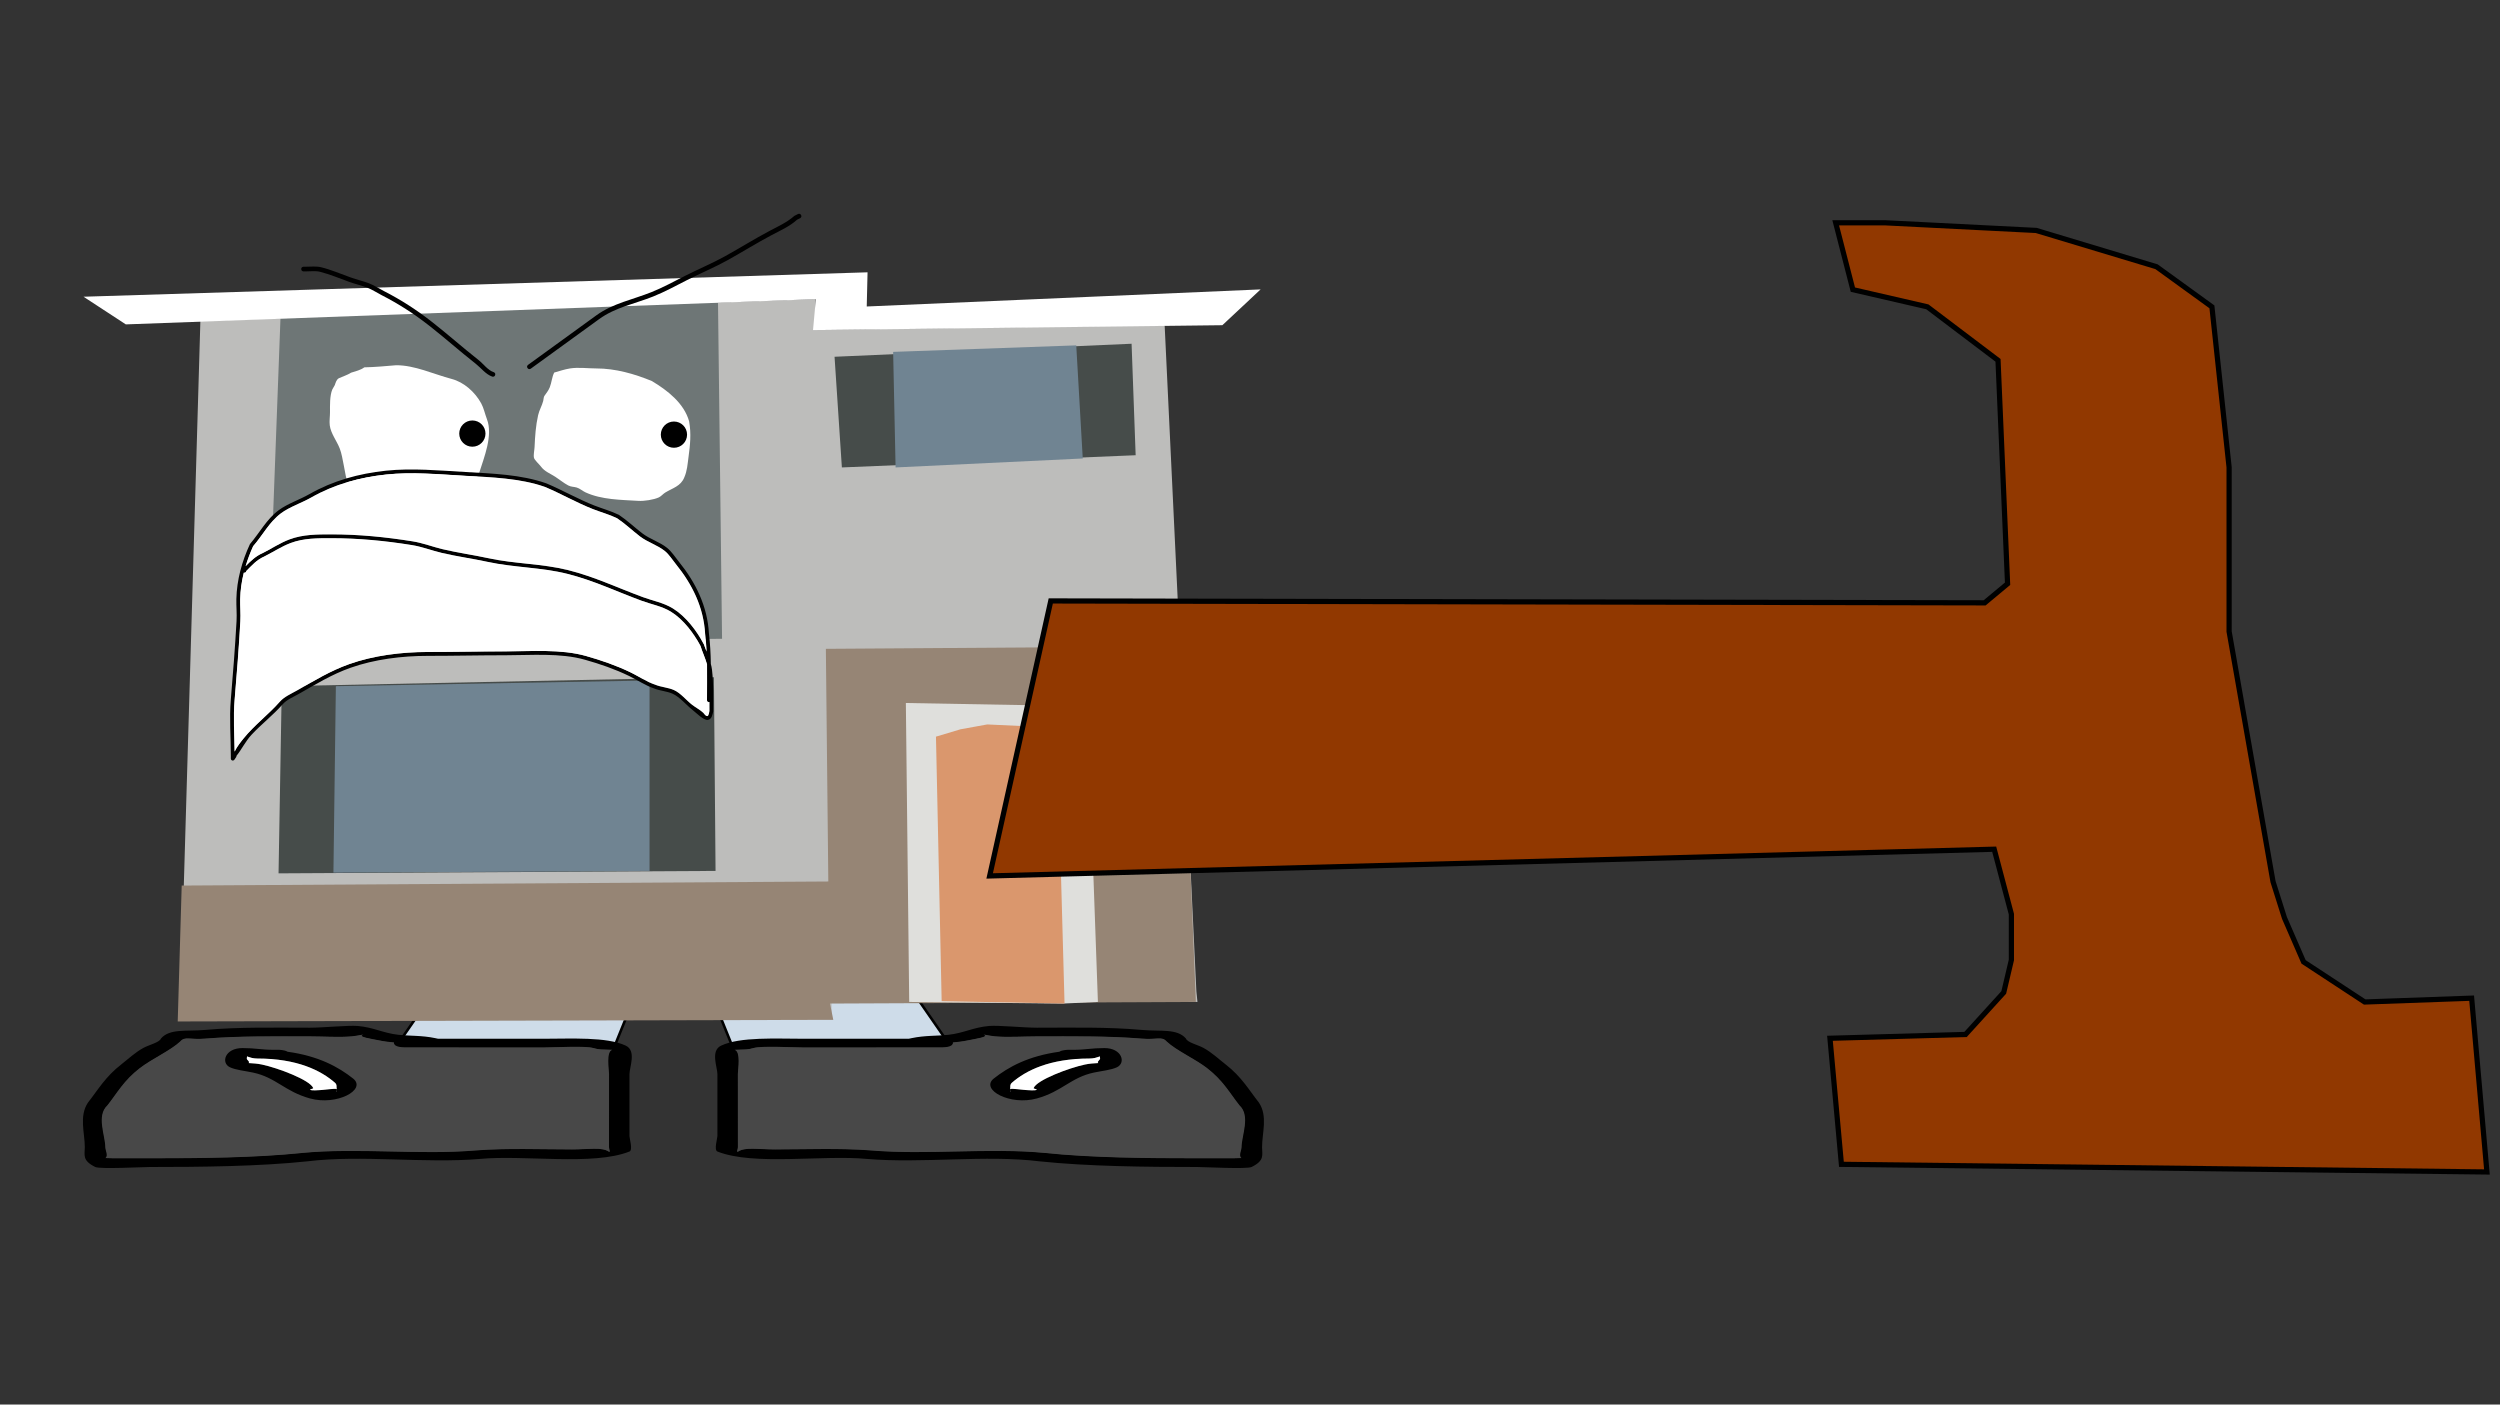 <svg version="1.1" xmlns="http://www.w3.org/2000/svg" xmlns:xlink="http://www.w3.org/1999/xlink" width="959.459" height="539.039" viewBox="0,0,959.459,539.039"><rect x="0" y="0" width="959.459" height="539.039" fill="#333333" stroke="none"/><g transform="translate(159.73,89.52)"><g data-paper-data="{&quot;isPaintingLayer&quot;:true}" fill-rule="nonzero" stroke-linejoin="miter" stroke-miterlimit="10" stroke-dasharray="" stroke-dashoffset="0" style="mix-blend-mode: normal"><path d="M-159.73,449.52v-539.039h959.459v539.039z" fill="none" stroke="#f00000" stroke-width="0" stroke-linecap="butt"/><path d="M121.216,311.783l-15.359,-38.024l72.953,0.336l26.11,37.688z" fill="#cedce9" stroke="#000000" stroke-width="1" stroke-linecap="round"/><path d="M211.86,309.807c-1.974,0.417 -3.916,0.655 -5.837,0.827c0.013,0.064 0.02,0.131 0.02,0.2c0,1.697 -4.02,1.697 -4.02,1.697c-17.754,0 -35.508,0 -53.262,0c-4.569,0 -15.937,-0.77 -19.306,0.245c-1.941,0.585 -3.33,0.527 -5.817,0.603c-0.281,0.009 -0.791,0.027 -1.242,0.039c2.405,0.725 1.242,7.423 1.242,9.296c0,7.92 0,15.84 0,23.76c0,1.414 0,2.829 0,4.243c0,0.566 -0.707,2.178 0,1.697c2.69,-1.828 7.939,-0.845 14.069,-0.849c12.084,-0.006 25.02,-0.552 36.888,0.366c21.672,1.83 44.972,-1.094 66.471,0.945c18.107,1.911 39.782,2.083 58.437,2.083c4.69,0 9.38,0 14.069,0c0.706,0 1.814,-0.04 2.961,-0.084c-1.154,-0.871 0.054,-2.976 0.054,-4.159c0,-4.418 3.508,-12.04 -0.799,-16.01c-3.806,-4.82 -6.213,-9.462 -12.422,-14.269c-4.581,-3.547 -11.711,-6.691 -15.501,-10.215c-1.837,-2.1 -3.482,-0.599 -9.466,-1.085c-13.24,-1.075 -26.52,-0.849 -40.198,-0.849c-4.986,0 -11.247,0.427 -16.079,0c-1.02,-0.09 -2.937,-0.426 -4.373,-0.7c2.628,0.857 -3.369,1.686 -5.888,2.218zM148.761,309.138c13.418,0 26.836,0 40.254,0c0.387,-0.082 0.774,-0.163 1.161,-0.245c5.098,-1.076 9.701,-0.791 14.069,-1.273c5.953,-0.657 9.513,-2.868 15.655,-3.394c3.528,-0.302 13.3,0.669 18.301,0.669c13.561,0 27.107,-0.327 40.198,0.849c7.354,0.661 13.568,-0.627 17.007,3.303c0.507,1.493 4.565,2.426 6.687,3.575c3.243,1.755 5.954,4.355 8.464,6.298c6.222,4.818 8.957,9.773 12.858,14.714c3.486,5.208 1.211,11.666 1.211,17.083c0,2.995 1.118,5.106 -4.02,7.637c-1.792,0.882 -18.344,0 -21.104,0c-19.242,0 -41.725,-0.215 -60.387,-2.185c-20.502,-2.53 -44.906,0.88 -66.098,-0.91c-17.077,-1.624 -43.436,2.702 -57.42,-2.846c-1.385,-0.549 0,-5.035 0,-5.94c0,-7.92 0,-15.84 0,-23.76c0,-2.648 -2.765,-8.97 1.429,-10.942c7.319,-3.441 21.016,-2.635 31.734,-2.635z" data-paper-data="{&quot;index&quot;:null}" fill="#000000" stroke="none" stroke-width="1" stroke-linecap="butt"/><path d="M205.967,310.553c1.922,-0.172 3.886,-0.413 5.861,-0.829c2.52,-0.532 8.54,-1.362 5.912,-2.219c1.437,0.275 3.369,0.61 4.389,0.7c4.832,0.427 11.149,0.004 16.135,0.004c13.678,0 27.044,-0.203 40.284,0.872c5.984,0.486 7.641,-1.008 9.478,1.092c3.79,3.523 10.951,6.693 15.532,10.24c6.208,4.807 8.624,9.481 12.43,14.301c4.307,3.97 0.78,11.621 0.78,16.04c0,1.183 -1.216,3.294 -0.062,4.165c-1.147,0.044 -2.256,0.085 -2.962,0.085c-4.69,0 -9.388,0.005 -14.077,0.005c-18.655,0 -40.418,-0.143 -58.525,-2.054c-21.499,-2.039 -45.012,0.868 -66.684,-0.962c-11.868,-0.918 -24.841,-0.392 -36.925,-0.385c-6.13,0.003 -11.384,-0.983 -14.074,0.845c-0.707,0.481 -0.003,-1.134 -0.003,-1.7c0,-1.414 -0.007,-2.835 -0.007,-4.25c0,-7.92 -0.008,-15.887 -0.008,-23.807c0,-1.872 1.175,-8.587 -1.23,-9.312c0.451,-0.011 0.962,-0.03 1.243,-0.039c2.487,-0.077 3.88,-0.022 5.821,-0.606c3.37,-1.015 14.748,-0.253 19.316,-0.253c17.754,0 35.603,-0.034 53.357,-0.034c0,0 4.04,-0.003 4.04,-1.7c0,-0.07 -0.006,-0.136 -0.019,-0.201z" data-paper-data="{&quot;noHover&quot;:false,&quot;origItem&quot;:[&quot;Path&quot;,{&quot;applyMatrix&quot;:true,&quot;segments&quot;:[[[579.60736,595.76373],[0.95609,-0.20262],[0.00646,0.07548]],[[579.61718,596],[0,-0.08208],[0,2]],[[577.61718,598],[0,0],[-8.83333,0]],[[551.11718,598],[8.83333,0],[-2.27308,0]],[[541.51161,598.28885],[1.67648,-1.19621],[-0.96568,0.68904]],[[538.61718,599],[1.23739,-0.09027],[-0.13966,0.01019]],[[537.99901,599.04541],[0.22447,-0.0134],[1.19653,0.85421]],[[538.61718,610],[0,-2.20646],[0,9.33333]],[[538.61718,638],[0,-9.33333],[0,1.66667]],[[538.61718,643],[0,-1.66667],[0,0.66667]],[[538.61718,645],[-0.35177,0.56631],[1.33831,-2.15456]],[[545.61718,644],[-3.04994,0.00386],[6.01206,-0.00761]],[[563.97058,644.43107],[-5.90478,-1.08158],[10.78253,2.15651]],[[597.04254,645.54479],[-10.6965,-2.40266],[9.00888,2.25222]],[[626.11718,648],[-9.28168,0],[2.33333,0]],[[633.11718,648],[-2.33333,0],[0.35109,0]],[[634.59021,647.90091],[-0.5707,0.05184],[-0.57412,-1.02596]],[[634.61718,643],[0,1.39387],[0,-5.20707]],[[634.21982,624.13246],[2.14282,4.67827],[-1.8936,-5.6808]],[[628.03948,607.31672],[3.08887,5.66543],[-2.2791,-4.1802]],[[620.32688,595.27881],[1.8857,4.15235],[-0.91417,-2.47477]],[[615.61718,594],[2.9771,0.57275],[-6.58756,-1.26734]],[[595.61718,593],[6.8054,0],[-2.48058,0]],[[587.61718,593],[2.40395,0.50364],[-0.50743,-0.10631]],[[585.44122,592.1748],[0.71481,0.32365],[1.30749,1.01011]],[[582.51161,594.78885],[1.25365,-0.62682],[-0.98239,0.4912]]],&quot;closed&quot;:true}],&quot;index&quot;:null}" fill="#484848" stroke="none" stroke-width="1" stroke-linecap="butt"/><path d="M262.319,316.775c0,-0.197 -0.056,-0.526 -0.109,-0.85c-0.207,0.131 -0.516,0.243 -0.913,0.339c-1.191,0.511 -2.998,0.511 -2.998,0.511c-15.311,0 -24.155,4.505 -29.568,9.245c-0.637,0.538 -0.581,1.186 -0.581,1.787c0,0.171 -0.039,0.443 -0.081,0.724c0.04,-0.09 0.142,-0.165 0.347,-0.213c0.909,-0.211 8.813,1.08 9.783,0.337c0.291,-0.223 -1.43,-0.265 -1.335,-0.517c1.167,-3.095 13.549,-7.777 19.636,-9.062c1.579,-0.333 3.356,-0.501 5.122,-0.578c-0.691,-0.454 0.695,-1.149 0.695,-1.723zM228.049,328.67c-0.091,0.603 -0.172,1.18 0.102,0.833c0.188,-0.237 -0.083,-0.571 -0.102,-0.833zM221.541,324.501c5.745,-4.573 13.386,-8.742 25.293,-10.383c1.119,-0.738 3.426,-0.738 3.426,-0.738h2.01c4.551,0 6.959,-0.669 11.847,-0.669c6.789,0 8.362,5.699 4.812,7.368c-2.24,1.053 -5.833,1.399 -8.832,2.032c-8.877,1.874 -12.17,7.258 -21.897,9.938c-10.309,2.84 -21.658,-3.327 -16.66,-7.547z" data-paper-data="{&quot;index&quot;:null}" fill="#000000" stroke="none" stroke-width="1" stroke-linecap="butt"/><path d="M262.36,315.868c0.053,0.324 0.118,0.658 0.118,0.855c0,0.574 -1.369,1.279 -0.679,1.733c-1.767,0.077 -3.554,0.238 -5.133,0.571c-6.087,1.285 -18.528,5.943 -19.696,9.038c-0.095,0.252 1.435,0.443 1.144,0.666c-0.97,0.743 -8.942,-0.571 -9.852,-0.36c-0.206,0.048 -0.306,0.123 -0.346,0.213c0.042,-0.281 0.074,-0.557 0.074,-0.728c0,-0.601 -0.074,-1.261 0.563,-1.798c5.413,-4.739 14.576,-9.344 29.887,-9.344c0,0 1.815,0.004 3.006,-0.508c0.397,-0.095 0.706,-0.207 0.913,-0.339z" data-paper-data="{&quot;noHover&quot;:false,&quot;origItem&quot;:[&quot;Path&quot;,{&quot;applyMatrix&quot;:true,&quot;segments&quot;:[[[607.563,601.99816],[0.02649,0.38155],[-0.10299,0.15484]],[[607.10872,602.39727],[0.1976,-0.11227],[-0.59254,0.60273]],[[605.61718,603],[0,0],[-7.618,0]],[[590.90604,613.89443],[2.69308,-5.58508],[-0.31682,0.63364]],[[590.61718,616],[0,-0.70843],[0,0.20156]],[[590.57685,616.85325],[0.02106,-0.33136],[0.02013,-0.10671]],[[590.74964,616.60263],[-0.10238,0.05628],[0.45234,-0.24865]],[[595.61718,617],[-0.48256,0.87548],[0.14503,-0.26312]],[[594.95308,616.3906],[-0.04725,0.29671],[0.58086,-3.64773]],[[604.72276,605.71115],[-3.02833,1.51416],[0.78545,-0.39273]],[[607.27135,605.03032],[-0.87898,0.0905],[-0.34365,-0.53523]],[[607.61718,603],[0,0.6759],[0,-0.23192]]],&quot;closed&quot;:true}],&quot;index&quot;:null}" fill="#ffffff" stroke="none" stroke-width="1" stroke-linecap="butt"/><path d="M-7.475,311.783l26.11,-37.688l72.953,-0.336l-15.359,38.024z" data-paper-data="{&quot;index&quot;:null}" fill="#cedce9" stroke="#000000" stroke-width="1" stroke-linecap="round"/><path d="M-14.414,309.807c-2.52,-0.532 -8.516,-1.361 -5.888,-2.218c-1.437,0.275 -3.354,0.61 -4.373,0.7c-4.832,0.427 -11.093,0 -16.079,0c-13.678,0 -26.957,-0.227 -40.198,0.849c-5.984,0.486 -7.629,-1.015 -9.466,1.085c-3.79,3.523 -10.921,6.668 -15.501,10.215c-6.208,4.807 -8.616,9.449 -12.422,14.269c-4.307,3.97 -0.799,11.592 -0.799,16.01c0,1.183 1.208,3.288 0.054,4.159c1.147,0.044 2.255,0.084 2.961,0.084c4.69,0 9.379,0 14.069,0c18.655,0 40.33,-0.172 58.437,-2.083c21.499,-2.039 44.799,0.885 66.471,-0.945c11.868,-0.918 24.805,-0.372 36.888,-0.366c6.13,0.003 11.379,-0.98 14.069,0.849c0.707,0.481 0,-1.131 0,-1.697c0,-1.414 0,-2.829 0,-4.243c0,-7.92 0,-15.84 0,-23.76c0,-1.872 -1.162,-8.571 1.242,-9.296c-0.451,-0.011 -0.962,-0.03 -1.242,-0.039c-2.487,-0.077 -3.877,-0.019 -5.817,-0.603c-3.37,-1.015 -14.738,-0.245 -19.306,-0.245c-17.754,0 -35.508,0 -53.262,0c0,0 -4.02,0 -4.02,-1.697c0,-0.07 0.007,-0.136 0.02,-0.2c-1.922,-0.172 -3.863,-0.41 -5.837,-0.827zM48.685,309.138c10.717,0 24.415,-0.806 31.734,2.635c4.194,1.972 1.429,8.294 1.429,10.942c0,7.92 0,15.84 0,23.76c0,0.904 1.385,5.391 0,5.94c-13.985,5.548 -40.343,1.222 -57.42,2.846c-21.191,1.789 -45.596,-1.62 -66.098,0.91c-18.662,1.97 -41.145,2.185 -60.387,2.185c-2.76,0 -19.312,0.882 -21.104,0c-5.138,-2.531 -4.02,-4.642 -4.02,-7.637c0,-5.418 -2.275,-11.876 1.211,-17.083c3.901,-4.941 6.636,-9.896 12.858,-14.714c2.51,-1.943 5.221,-4.543 8.464,-6.298c2.122,-1.149 6.18,-2.082 6.687,-3.575c3.439,-3.93 9.654,-2.643 17.007,-3.303c13.091,-1.176 26.637,-0.849 40.198,-0.849c5.001,0 14.773,-0.972 18.301,-0.669c6.142,0.526 9.702,2.738 15.655,3.394c4.368,0.482 8.971,0.197 14.069,1.273c0.387,0.082 0.774,0.163 1.161,0.245c13.418,0 26.836,0 40.254,0z" data-paper-data="{&quot;index&quot;:null}" fill="#000000" stroke="none" stroke-width="1" stroke-linecap="butt"/><path d="M-8.521,310.553c-0.013,0.064 -0.019,0.131 -0.019,0.201c0,1.697 4.04,1.7 4.04,1.7c17.754,0 35.603,0.034 53.357,0.034c4.569,0 15.947,-0.762 19.316,0.253c1.941,0.585 3.334,0.53 5.821,0.606c0.281,0.009 0.792,0.028 1.243,0.039c-2.405,0.725 -1.23,7.44 -1.23,9.312c0,7.92 -0.008,15.887 -0.008,23.807c0,1.414 -0.007,2.835 -0.007,4.25c0,0.566 0.704,2.18 -0.003,1.7c-2.69,-1.828 -7.944,-0.842 -14.074,-0.845c-12.084,-0.006 -25.057,-0.533 -36.925,0.385c-21.672,1.83 -45.185,-1.077 -66.684,0.962c-18.107,1.911 -39.87,2.054 -58.525,2.054c-4.69,0 -9.388,-0.005 -14.077,-0.005c-0.706,0 -1.815,-0.041 -2.962,-0.085c1.154,-0.871 -0.062,-2.982 -0.062,-4.165c0,-4.419 -3.527,-12.07 0.78,-16.04c3.806,-4.82 6.222,-9.494 12.43,-14.301c4.581,-3.547 11.742,-6.717 15.532,-10.24c1.837,-2.1 3.495,-0.606 9.478,-1.092c13.24,-1.075 26.606,-0.872 40.284,-0.872c4.986,0 11.303,0.423 16.135,-0.004c1.02,-0.09 2.953,-0.426 4.389,-0.7c-2.628,0.857 3.392,1.687 5.912,2.219c1.975,0.417 3.939,0.658 5.861,0.829z" data-paper-data="{&quot;noHover&quot;:false,&quot;origItem&quot;:[&quot;Path&quot;,{&quot;applyMatrix&quot;:true,&quot;segments&quot;:[[[579.60736,595.76373],[0.95609,-0.20262],[0.00646,0.07548]],[[579.61718,596],[0,-0.08208],[0,2]],[[577.61718,598],[0,0],[-8.83333,0]],[[551.11718,598],[8.83333,0],[-2.27308,0]],[[541.51161,598.28885],[1.67648,-1.19621],[-0.96568,0.68904]],[[538.61718,599],[1.23739,-0.09027],[-0.13966,0.01019]],[[537.99901,599.04541],[0.22447,-0.0134],[1.19653,0.85421]],[[538.61718,610],[0,-2.20646],[0,9.33333]],[[538.61718,638],[0,-9.33333],[0,1.66667]],[[538.61718,643],[0,-1.66667],[0,0.66667]],[[538.61718,645],[-0.35177,0.56631],[1.33831,-2.15456]],[[545.61718,644],[-3.04994,0.00386],[6.01206,-0.00761]],[[563.97058,644.43107],[-5.90478,-1.08158],[10.78253,2.15651]],[[597.04254,645.54479],[-10.6965,-2.40266],[9.00888,2.25222]],[[626.11718,648],[-9.28168,0],[2.33333,0]],[[633.11718,648],[-2.33333,0],[0.35109,0]],[[634.59021,647.90091],[-0.5707,0.05184],[-0.57412,-1.02596]],[[634.61718,643],[0,1.39387],[0,-5.20707]],[[634.21982,624.13246],[2.14282,4.67827],[-1.8936,-5.6808]],[[628.03948,607.31672],[3.08887,5.66543],[-2.2791,-4.1802]],[[620.32688,595.27881],[1.8857,4.15235],[-0.91417,-2.47477]],[[615.61718,594],[2.9771,0.57275],[-6.58756,-1.26734]],[[595.61718,593],[6.8054,0],[-2.48058,0]],[[587.61718,593],[2.40395,0.50364],[-0.50743,-0.10631]],[[585.44122,592.1748],[0.71481,0.32365],[1.30749,1.01011]],[[582.51161,594.78885],[1.25365,-0.62682],[-0.98239,0.4912]]],&quot;closed&quot;:true}],&quot;index&quot;:null}" fill="#484848" stroke="none" stroke-width="1" stroke-linecap="butt"/><path d="M-64.873,316.775c0,0.574 1.386,1.269 0.695,1.723c1.767,0.077 3.544,0.244 5.122,0.578c6.087,1.285 18.468,5.967 19.636,9.062c0.095,0.252 -1.626,0.294 -1.335,0.517c0.97,0.743 8.874,-0.548 9.783,-0.337c0.206,0.048 0.307,0.122 0.347,0.213c-0.042,-0.281 -0.081,-0.553 -0.081,-0.724c0,-0.601 0.056,-1.249 -0.581,-1.787c-5.413,-4.739 -14.256,-9.245 -29.568,-9.245c0,0 -1.807,-0 -2.998,-0.511c-0.397,-0.095 -0.706,-0.207 -0.913,-0.339c-0.053,0.324 -0.109,0.653 -0.109,0.85zM-30.705,329.503c0.274,0.347 0.193,-0.229 0.102,-0.833c-0.019,0.262 -0.29,0.595 -0.102,0.833zM-24.095,324.501c4.998,4.221 -6.351,10.387 -16.66,7.547c-9.726,-2.679 -13.02,-8.064 -21.897,-9.938c-2.999,-0.633 -6.592,-0.979 -8.832,-2.032c-3.55,-1.669 -1.976,-7.368 4.812,-7.368c4.888,0 7.296,0.669 11.847,0.669h2.01c0,0 2.307,0 3.426,0.738c11.907,1.641 19.548,5.81 25.293,10.383z" data-paper-data="{&quot;index&quot;:null}" fill="#000000" stroke="none" stroke-width="1" stroke-linecap="butt"/><path d="M-64.914,315.868c0.207,0.131 0.516,0.243 0.913,0.339c1.191,0.511 3.006,0.508 3.006,0.508c15.311,0 24.474,4.605 29.887,9.344c0.637,0.538 0.563,1.197 0.563,1.798c0,0.171 0.031,0.447 0.074,0.728c-0.04,-0.091 -0.141,-0.165 -0.346,-0.213c-0.909,-0.211 -8.882,1.102 -9.852,0.36c-0.292,-0.223 1.239,-0.414 1.144,-0.666c-1.167,-3.095 -13.609,-7.753 -19.696,-9.038c-1.579,-0.333 -3.366,-0.494 -5.133,-0.571c0.691,-0.454 -0.679,-1.16 -0.679,-1.733c0,-0.197 0.065,-0.531 0.118,-0.855z" data-paper-data="{&quot;noHover&quot;:false,&quot;origItem&quot;:[&quot;Path&quot;,{&quot;applyMatrix&quot;:true,&quot;segments&quot;:[[[607.563,601.99816],[0.02649,0.38155],[-0.10299,0.15484]],[[607.10872,602.39727],[0.1976,-0.11227],[-0.59254,0.60273]],[[605.61718,603],[0,0],[-7.618,0]],[[590.90604,613.89443],[2.69308,-5.58508],[-0.31682,0.63364]],[[590.61718,616],[0,-0.70843],[0,0.20156]],[[590.57685,616.85325],[0.02106,-0.33136],[0.02013,-0.10671]],[[590.74964,616.60263],[-0.10238,0.05628],[0.45234,-0.24865]],[[595.61718,617],[-0.48256,0.87548],[0.14503,-0.26312]],[[594.95308,616.3906],[-0.04725,0.29671],[0.58086,-3.64773]],[[604.72276,605.71115],[-3.02833,1.51416],[0.78545,-0.39273]],[[607.27135,605.03032],[-0.87898,0.0905],[-0.34365,-0.53523]],[[607.61718,603],[0,0.6759],[0,-0.23192]]],&quot;closed&quot;:true}],&quot;index&quot;:null}" fill="#ffffff" stroke="none" stroke-width="1" stroke-linecap="butt"/><path d="M299.837,295.007h-141.065l0.659,-3.436v9.37l-250.135,0.909l7.877,-268.18l236.08,-8.433v11.868l133.986,-1.874l12.181,255.687z" fill="#bdbdbb" stroke="#000000" stroke-width="0" stroke-linecap="round"/><path d="M-89.996,250.345l248.157,-1.562l-0.937,-89.289l136.38,-0.937l5.622,136.45l-140.406,0.625l1.249,6.246l-251.592,0.625z" fill="#968575" stroke="#000000" stroke-width="0" stroke-linecap="round"/><path d="M189.206,295.007l-1.284,-114.726l69.648,1.249l4.06,113.477l-13.43,0.625z" fill="#dfdfdc" stroke="#000000" stroke-width="0" stroke-linecap="round"/><path d="M201.664,294.695l-2.186,-101.504l9.37,-2.811l10.307,-1.874l13.43,0.625l13.43,4.685l2.811,101.817z" fill="#da976d" stroke="#000000" stroke-width="0" stroke-linecap="round"/><path d="M-52.83,245.66l1.249,-71.834l165.843,-3.436l0.625,74.332z" fill="#464c4a" stroke="#000000" stroke-width="0" stroke-linecap="round"/><path d="M-31.765,245.376l0.937,-71.55l120.382,-2.186v73.083z" fill="#708492" stroke="#000000" stroke-width="0" stroke-linecap="round"/><path d="M115.824,26.231l1.562,129.405l-174.136,1.249l4.685,-124.894z" fill="#6e7676" stroke="#000000" stroke-width="0" stroke-linecap="round"/><path d="M276.114,85.19l-112.748,4.685l-2.811,-42.476l113.997,-4.997z" fill="#464c4a" stroke="#000000" stroke-width="0" stroke-linecap="round"/><path d="M253.315,43.027l2.499,43.413l-71.834,3.436l-0.937,-44.35z" fill="#708492" stroke="#000000" stroke-width="0" stroke-linecap="round"/><path d="M153.372,25.294l-264.814,9.682l-16.241,-10.619l300.904,-9.37l-0.312,13.117l151.163,-6.559l-14.679,13.742l-157.098,1.874z" fill="#ffffff" stroke="#000000" stroke-width="0" stroke-linecap="round"/><path d="M-7.756,50.655c7.124,-0.067 14.498,3.45 21.374,5.259c4.724,1.243 8.949,5.02 11.333,9.375c0.979,1.789 1.452,4.11 2.183,6.024c2.427,6.243 -1.098,14.713 -2.973,20.705c-0.896,1.671 -1.728,4.135 -3.022,5.517c-3.31,3.533 -9.785,4.377 -14.177,5.655c-1.562,0.461 -3.187,0.263 -4.793,0.455c-5.783,0.69 -11.242,0.44 -16.908,-0.961c-2.557,-0.84 -5.224,-1.54 -7.739,-2.493c-0.626,-0.237 -2.303,-0.715 -2.755,-1.193c-0.447,-0.473 -0.427,-1.232 -0.66,-1.839c-1.002,-2.615 -1.396,-5.57 -1.946,-8.315c-0.41,-2.043 -0.758,-4.288 -1.508,-6.239c-1.106,-2.873 -3.435,-5.774 -3.826,-8.883c-0.199,-1.586 0.092,-3.431 0.092,-5.038c-0.002,-2.569 -0.124,-6.331 0.886,-8.73c0.047,-0.112 0.923,-1.568 0.972,-1.715c0.277,-0.821 0.625,-2.161 1.585,-2.616c1.389,-0.659 3.276,-1.213 4.641,-2.111c1.917,-0.623 3.581,-0.952 5.095,-2.057c4.066,-0.077 8.082,-0.459 12.147,-0.799z" data-paper-data="{&quot;noHover&quot;:false,&quot;origItem&quot;:[&quot;Path&quot;,{&quot;applyMatrix&quot;:true,&quot;segments&quot;:[[[307.54784,25.28188],[11.30581,-0.21327],[-4.20998,3.07332]],[[293.394,30.99085],[5.33166,-1.73185],[-3.79593,2.49829]],[[280.49968,36.85161],[3.86306,-1.83257],[-2.66908,1.26617]],[[276.09884,44.11958],[0.76945,-2.28348],[-0.13775,0.4088]],[[273.39889,48.88326],[0.13137,-0.31186],[-2.80954,6.66965]],[[270.9453,73.13392],[-0.00666,-7.14236],[0,4.46761]],[[270.6918,87.12587],[-0.55419,-4.40959],[1.08642,8.64443]],[[281.32945,111.79314],[-3.07408,-7.98896],[2.08745,5.42489]],[[285.51637,129.1201],[-1.13878,-5.68148],[1.52939,7.63027]],[[290.91148,152.2159],[-2.7863,-7.27159],[0.64741,1.68959]],[[292.74343,157.32558],[-1.24285,-1.31499],[1.25555,1.32843]],[[300.39674,160.63631],[-1.73931,-0.65914],[6.99324,2.65022]],[[321.89334,167.55468],[-7.11033,-2.3356],[15.75551,3.89518]],[[368.84565,170.21921],[-16.08064,1.91888],[4.46474,-0.53277]],[[382.156,168.95909],[-4.34187,1.28296],[12.21197,-3.55421]],[[421.53332,153.26362],[-9.20495,9.82313],[3.60039,-3.84218]],[[429.92567,137.94131],[-2.49109,4.64595],[5.21379,-16.65976]],[[438.18292,80.43864],[6.7481,17.35972],[-2.03304,-5.3241]],[[432.1198,63.70771],[2.72333,4.9755],[-6.62814,-12.10956]],[[400.64019,37.67989],[13.1359,3.45682],[-19.1199,-5.03244]],[[341.28756,23.07434],[19.80766,-0.18714],[-11.30301,0.94582]]],&quot;closed&quot;:true}]}" fill="#ffffff" stroke="none" stroke-width="0.5" stroke-linecap="butt"/><path d="M59.033,51.88c3.18,-0.505 6.882,0.002 10.104,0.002c7.298,0 14.542,2.056 21.258,4.814c6.04,3.59 12.414,8.536 14.358,15.525c0.833,4.736 0.386,9.01 -0.252,13.744c-0.361,2.677 -0.51,5.257 -1.608,7.729c-1.35,3.41 -4.47,4.075 -7.324,5.827c-0.832,0.511 -1.58,1.46 -2.467,1.861c-2,0.903 -5.652,1.462 -7.786,1.322c-6.701,-0.409 -14.15,-0.408 -20.35,-3.27c-1.099,-0.506 -2.191,-1.506 -3.337,-1.843c-1.169,-0.343 -2.168,-0.221 -3.286,-0.813c-1.751,-0.927 -3.319,-2.253 -4.971,-3.322c-1.975,-1.278 -4.111,-2.012 -5.539,-3.978c-0.559,-0.761 -2.457,-2.465 -2.636,-3.316c-0.242,-1.151 0.177,-2.904 0.231,-4.096c0.19,-4.175 0.444,-8.186 1.37,-12.267c0.445,-1.962 1.46,-3.548 1.949,-5.458c0.12,-0.469 0.178,-1.503 0.415,-1.859c0.732,-1.097 1.579,-2.029 2.11,-3.385c0.707,-1.804 0.816,-3.887 1.692,-5.635c2.007,-0.56 4.004,-1.255 6.07,-1.582z" data-paper-data="{&quot;noHover&quot;:false,&quot;origItem&quot;:[&quot;Path&quot;,{&quot;applyMatrix&quot;:true,&quot;segments&quot;:[[[510.17229,30.85516],[5.5802,-1.55722],[-2.43557,4.86031]],[[505.47808,46.51144],[1.96604,-5.0166],[-1.47735,3.76965]],[[499.61822,55.91179],[2.03586,-3.05079],[-0.66071,0.99008]],[[498.46649,61.07436],[0.3335,-1.30319],[-1.35929,5.31156]],[[493.0549,76.23256],[1.23813,-5.4567],[-2.57496,11.34672]],[[489.24702,110.30029],[0.52773,-11.61005],[-0.15063,3.31392]],[[488.60217,121.67739],[-0.67319,-3.20179],[0.49767,2.36701]],[[495.92662,130.88609],[-1.5537,-2.11713],[3.9722,5.4654]],[[511.31766,141.9273],[-5.49035,-3.55271],[4.59425,2.97285]],[[525.12617,151.14889],[-4.86943,-2.57667],[3.11037,1.64587]],[[534.25395,153.40118],[-3.24929,-0.9543],[3.18664,0.9359]],[[543.51988,158.51818],[-3.05467,-1.40704],[17.23797,7.95598]],[[600.02455,167.60782],[-18.63262,-1.13661],[5.93355,0.39115]],[[621.65141,163.94547],[-5.56108,2.51087],[2.46641,-1.1136]],[[628.50206,158.77736],[-2.31478,1.42044],[7.9374,-4.87069]],[[648.84937,142.59724],[-3.75462,9.48223],[3.05477,-6.87501]],[[653.31137,121.12793],[-1.00263,7.44346],[1.77275,-13.16075]],[[654.00852,82.95852],[2.3161,13.16983],[-5.4073,-19.4329]],[[614.12384,39.85396],[16.79572,9.981],[-18.67363,-7.66827]],[[555.09887,26.48544],[20.29195,0],[-8.95761,0]],[[527.03484,26.46632],[8.8432,-1.40345],[-5.74517,0.91178]]],&quot;closed&quot;:true}]}" fill="#ffffff" stroke="none" stroke-width="0.5" stroke-linecap="butt"/><path d="M16.52,76.885c0,-2.781 2.254,-5.035 5.035,-5.035c2.781,0 5.035,2.254 5.035,5.035c0,2.781 -2.254,5.035 -5.035,5.035c-2.781,0 -5.035,-2.254 -5.035,-5.035z" fill="#000000" stroke="none" stroke-width="0.5" stroke-linecap="butt"/><path d="M93.882,77.289c0,-2.781 2.254,-5.035 5.035,-5.035c2.781,0 5.035,2.254 5.035,5.035c0,2.781 -2.254,5.035 -5.035,5.035c-2.781,0 -5.035,-2.254 -5.035,-5.035z" fill="#000000" stroke="none" stroke-width="0.5" stroke-linecap="butt"/><path d="M-44.119,13.744c0,-0.899 0.899,-0.899 0.899,-0.899h0.838c1.877,0 4.038,-0.255 5.874,0.196c3.955,0.97 7.666,2.613 11.451,3.947c2.266,0.81 4.641,1.353 6.887,2.206c1.966,0.747 3.848,2.005 5.721,2.962c6.7,3.425 12.642,7.28 18.579,11.923c6.033,4.718 11.749,9.825 17.76,14.541c1.837,1.441 3.65,4.008 5.836,4.684c0,0 0.853,0.284 0.569,1.137c-0.284,0.853 -1.137,0.569 -1.137,0.569c-2.492,-0.874 -4.284,-3.332 -6.378,-4.976c-6.009,-4.717 -11.725,-9.822 -17.757,-14.539c-5.847,-4.572 -11.689,-8.364 -18.287,-11.737c-1.825,-0.933 -3.669,-2.179 -5.586,-2.901c-2.224,-0.837 -4.57,-1.376 -6.811,-2.177c-3.719,-1.351 -7.392,-2.903 -11.274,-3.894c-1.669,-0.426 -3.738,-0.144 -5.445,-0.144h-0.838c0,0 -0.899,0 -0.899,-0.899z" fill="#000000" stroke="none" stroke-width="0.5" stroke-linecap="butt"/><path d="M147.718,-6.97c0.402,0.804 -0.402,1.206 -0.402,1.206l-1.153,0.568c-2.855,2.597 -6.332,4.097 -9.728,5.895c-5.763,3.051 -11.251,6.491 -16.944,9.648c-5.014,2.78 -10.41,5.011 -15.526,7.617c-4.256,2.168 -8.582,4.532 -13.019,6.307c-7.028,2.812 -14.486,4.125 -20.744,8.681c-8.734,6.334 -17.469,12.668 -26.203,19.002c0,0 -0.728,0.528 -1.256,-0.2c-0.528,-0.728 0.2,-1.256 0.2,-1.256c8.734,-6.334 17.469,-12.668 26.203,-19.002c6.41,-4.632 13.949,-6.021 21.132,-8.895c4.386,-1.755 8.663,-4.096 12.871,-6.24c5.102,-2.599 10.49,-4.821 15.488,-7.597c5.695,-3.164 11.189,-6.601 16.956,-9.654c3.357,-1.777 6.705,-3.276 9.559,-5.793l1.359,-0.689c0,0 0.804,-0.402 1.206,0.402z" fill="#000000" stroke="none" stroke-width="0.5" stroke-linecap="butt"/><path d="M-66.125,130.253c-0.829,3.326 -1.328,6.732 -1.394,10.187c-0.054,2.83 0.227,5.603 0.069,8.442c-0.56,10.087 -1.368,20.205 -2.21,30.269c-0.546,6.519 -0.078,13.193 0.003,19.765c0.831,-1.844 2.46,-3.906 3.407,-5.074c4.146,-5.114 9.497,-9.096 13.869,-14.051c1.709,-1.907 4.381,-3.058 6.594,-4.307c6.761,-3.819 12.673,-7.5 20.04,-10.121c9.378,-3.336 20.194,-4.667 30.121,-4.668c9.977,0 19.953,-0.236 29.935,-0.236c9.892,0 21.24,-0.938 30.839,1.765c5.948,1.681 11.65,3.646 17.228,6.345c3.106,1.502 6.135,3.623 9.397,4.702c2.324,0.968 4.972,1.055 7.213,2.067c2.594,1.172 4.764,3.975 7.008,5.694c1.331,1.019 3.036,1.905 4.24,3.045c0.438,0.414 0.677,1.233 1.469,1.209c0.535,-0.016 0.708,-1.583 0.802,-1.952c-0.005,-1.143 -0.004,-2.287 -0.005,-3.432c-0.059,0.013 -0.124,0.02 -0.196,0.02c-0.75,0 -0.75,-0.75 -0.75,-0.75c0,-4.634 0.094,-9.192 0.019,-13.75c-0.666,-2.36 -1.831,-4.841 -2.5,-7.031c-2.557,-4.853 -6.59,-10.221 -11.332,-13.133c-3.479,-2.136 -7.459,-2.81 -11.212,-4.189c-9.603,-3.538 -18.551,-7.835 -28.606,-10.348c-9.919,-2.484 -20.445,-2.381 -30.44,-4.549c-5.856,-1.273 -11.866,-2.085 -17.683,-3.464c-3.871,-0.918 -7.528,-2.372 -11.462,-3.003c-10.317,-1.654 -20.403,-2.641 -30.861,-2.651c-5.246,-0 -10.64,-0.04 -15.635,1.846c-3.596,1.357 -6.719,3.478 -10.103,5.175c-2.911,1.244 -4.786,3.433 -6.991,5.638l0.059,0.068c0,0 -0.236,0.697 -0.93,0.476zM-65.44,127.766c1.985,-2.013 3.855,-3.899 6.547,-5.055c3.425,-1.708 6.585,-3.855 10.223,-5.224c5.164,-1.944 10.723,-1.936 16.148,-1.936c10.536,0.01 20.704,1.003 31.098,2.67c3.968,0.636 7.651,2.092 11.553,3.021c5.812,1.383 11.822,2.19 17.674,3.462c10.011,2.181 20.545,2.079 30.485,4.56c10.107,2.527 19.111,6.841 28.761,10.396c3.846,1.42 7.911,2.128 11.479,4.319c5.007,3.074 9.255,8.702 11.934,13.84c0.269,0.868 0.604,1.775 0.955,2.701c-0.114,-2.26 -0.292,-4.526 -0.568,-6.809c-0.565,-10.129 -4.905,-18.946 -11.256,-26.773c-1.29,-1.59 -2.578,-3.677 -4.183,-4.968c-2.895,-2.328 -6.589,-3.346 -9.557,-5.618c-2.991,-2.29 -5.653,-4.87 -8.796,-6.971c-3.041,-1.468 -6.097,-2.27 -9.216,-3.486c-6.253,-2.438 -12.212,-5.899 -18.438,-8.51c-9.513,-3.355 -20.569,-3.692 -30.605,-4.259c-9.923,-0.566 -20.426,-1.568 -30.334,-0.499c-10.141,1.087 -19.87,3.745 -28.71,8.797c-3.646,2.084 -8.304,3.588 -11.622,6.061c-4.465,3.327 -7.087,8.524 -10.679,12.623c-1.123,2.485 -2.104,5.043 -2.891,7.659zM113.073,165.28c0.207,0.759 0.366,1.508 0.45,2.235c0.609,5.308 0.49,10.695 0.471,16.001c-0.293,1.19 -0.504,2.976 -2.034,3.247c-1.615,0.286 -4.501,-2.722 -5.687,-3.63c-2.47,-1.892 -5.065,-5.164 -7.901,-6.429c-2.208,-0.985 -4.827,-1.072 -7.124,-2.03c-3.308,-1.11 -6.368,-3.23 -9.521,-4.755c-5.501,-2.662 -11.121,-4.596 -16.987,-6.253c-9.444,-2.679 -20.698,-1.709 -30.432,-1.709c-9.981,0 -19.958,0.236 -29.935,0.236c-9.755,-0.001 -20.403,1.303 -29.618,4.582c-7.285,2.592 -13.119,6.231 -19.805,10.013c-2.036,1.152 -4.667,2.213 -6.207,3.994c-3.733,4.231 -8.155,7.611 -11.97,11.714c-2.339,2.515 -3.736,5.601 -5.854,8.2l0.142,0.095l-0.826,1.238c-0.134,0.207 -0.366,0.344 -0.63,0.344c-0.414,0 -0.75,-0.336 -0.75,-0.75v-0.945c0,-7.181 -0.607,-14.508 -0.009,-21.653c0.841,-10.05 1.648,-20.153 2.207,-30.227c0.157,-2.831 -0.131,-5.599 -0.07,-8.421c0.157,-7.33 2.146,-14.485 5.207,-21.082c3.656,-4.259 6.434,-9.611 11.046,-13.016c3.395,-2.506 8.06,-4.038 11.772,-6.159c9.02,-5.154 18.95,-7.878 29.295,-8.986c9.997,-1.064 20.568,-0.079 30.579,0.493c10.205,0.588 21.387,0.941 31.059,4.357c6.227,2.606 12.182,6.066 18.433,8.508c3.19,1.246 6.318,2.076 9.427,3.585c3.208,2.133 5.917,4.75 8.964,7.082c2.976,2.279 6.69,3.287 9.588,5.643c1.689,1.372 3.04,3.507 4.405,5.19c6.527,8.05 11.009,17.167 11.585,27.587c0.477,3.931 0.666,7.817 0.731,11.702z" fill="#000000" stroke="none" stroke-width="0.5" stroke-linecap="butt"/><path d="M-62.599,120.104c3.591,-4.099 6.215,-9.304 10.68,-12.632c3.319,-2.473 7.978,-3.984 11.624,-6.067c8.841,-5.052 18.58,-7.727 28.721,-8.814c9.908,-1.069 20.441,-0.082 30.363,0.484c10.036,0.567 21.131,0.916 30.644,4.272c6.226,2.611 12.197,6.088 18.45,8.526c3.12,1.216 6.178,2.024 9.218,3.492c3.144,2.101 5.807,4.688 8.798,6.978c2.968,2.272 6.663,3.295 9.558,5.623c1.605,1.291 2.893,3.381 4.183,4.972c6.351,7.827 10.688,16.659 11.254,26.788c0.275,2.283 0.453,4.552 0.566,6.812c-0.35,-0.926 -0.779,-1.868 -1.048,-2.736c-2.679,-5.138 -6.929,-10.761 -11.936,-13.835c-3.568,-2.191 -7.633,-2.897 -11.479,-4.318c-9.65,-3.555 -18.655,-7.863 -28.762,-10.39c-9.94,-2.481 -20.472,-2.358 -30.483,-4.539c-5.852,-1.272 -11.768,-2.077 -17.58,-3.46c-3.902,-0.929 -7.584,-2.387 -11.552,-3.023c-10.394,-1.667 -20.56,-2.666 -31.096,-2.676c-5.425,-0 -10.983,-0.012 -16.147,1.932c-3.638,1.369 -6.797,3.513 -10.222,5.22c-2.691,1.156 -4.662,3.041 -6.646,5.054c0.788,-2.615 1.769,-5.178 2.891,-7.663z" data-paper-data="{&quot;noHover&quot;:false,&quot;origItem&quot;:[&quot;Path&quot;,{&quot;applyMatrix&quot;:true,&quot;segments&quot;:[[[-65.43987,127.76596],[0.78755,-2.61532],[1.98482,-2.01328]],[[-58.89333,122.71078],[-2.69118,1.15628],[3.42531,-1.70778]],[[-48.67057,117.48645],[-3.63761,1.36927],[5.16421,-1.94392]],[[-32.52277,115.55092],[-5.42521,-0.00047],[10.5364,0.00986]],[[-1.4249,118.22069],[-10.39416,-1.66671],[3.96788,0.63625]],[[10.12788,121.2412],[-3.90177,-0.92851],[5.81182,1.38305]],[[27.80191,124.70314],[-5.85176,-1.27212],[10.01059,2.18109]],[[58.28718,129.26282],[-9.93979,-2.48063],[10.10673,2.52668]],[[87.04781,139.6588],[-9.64968,-3.55515],[3.84622,1.4203]],[[98.5265,143.97757],[-3.56763,-2.19068],[5.00658,3.07426]],[[110.46062,157.81805],[-2.6792,-5.13813],[0.26895,0.86783]],[[111.4152,160.51862],[-0.35031,-0.92574],[-0.11393,-2.25973]],[[110.84766,153.70989],[0.27508,2.28251],[-0.56532,-10.12851]],[[99.5916,126.93654],[6.35125,7.82741],[-1.29004,-1.59045]],[[95.40875,121.96827],[1.6051,1.29093],[-2.89508,-2.32842]],[[85.8516,116.35017],[2.96777,2.27231],[-2.99142,-2.29042]],[[77.05531,109.37884],[3.14358,2.10124],[-3.04056,-1.46759]],[[67.83927,105.89304],[3.11952,1.21623],[-6.25325,-2.438]],[[49.40106,97.38332],[6.22579,2.61097],[-9.51301,-3.3553]],[[18.79655,93.12437],[10.03588,0.56691],[-9.92266,-0.56608]],[[-11.53743,92.6257],[9.90763,-1.06886],[-10.14093,1.08653]],[[-40.24788,101.42299],[8.84072,-5.05184],[-3.64637,2.08364]],[[-51.87023,107.48424],[3.31861,-2.47307],[-4.4647,3.32715]],[[-62.54877,120.10718],[3.59146,-4.09881],[-1.12261,2.48488]]],&quot;closed&quot;:true}]}" fill="#ffffff" stroke="none" stroke-width="0.5" stroke-linecap="butt"/><path d="M-65.242,129.761l-0.059,-0.068c2.205,-2.205 4.082,-4.398 6.993,-5.642c3.385,-1.697 6.51,-3.823 10.106,-5.18c4.995,-1.885 10.393,-1.852 15.639,-1.851c10.459,0.01 20.558,0.984 30.875,2.638c3.934,0.631 7.601,2.081 11.473,2.998c5.817,1.379 11.853,2.189 17.708,3.462c9.995,2.168 20.551,2.084 30.471,4.568c10.054,2.514 19.011,6.828 28.614,10.366c3.753,1.38 7.734,2.058 11.213,4.194c4.742,2.912 8.776,8.289 11.333,13.142c0.669,2.19 1.833,4.675 2.499,7.035c0.075,4.558 -0.021,9.123 -0.021,13.757c0,0 -0,0.75 0.75,0.75c0.072,0 0.137,-0.007 0.196,-0.02c0.001,1.145 -0.001,2.291 0.004,3.434c-0.094,0.37 -0.267,1.938 -0.802,1.954c-0.792,0.024 -1.127,-0.823 -1.565,-1.238c-1.204,-1.141 -2.91,-2.025 -4.241,-3.044c-2.245,-1.719 -4.415,-4.52 -7.009,-5.692c-2.24,-1.012 -4.889,-1.099 -7.213,-2.066c-3.262,-1.079 -6.292,-3.198 -9.398,-4.7c-5.578,-2.699 -11.28,-4.66 -17.229,-6.341c-9.6,-2.703 -20.849,-1.751 -30.741,-1.751c-9.981,0 -20.056,0.235 -30.033,0.235c-9.927,0.001 -20.644,1.316 -30.022,4.653c-7.367,2.621 -13.28,6.297 -20.041,10.116c-2.213,1.25 -4.885,2.399 -6.594,4.306c-4.372,4.955 -9.724,8.933 -13.87,14.046c-0.947,1.168 -2.667,3.269 -3.499,5.113c-0.081,-6.572 -0.552,-13.255 -0.006,-19.774c0.842,-10.064 1.649,-20.198 2.209,-30.285c0.158,-2.839 -0.123,-5.616 -0.069,-8.446c0.066,-3.454 0.566,-6.866 1.395,-10.192c0.694,0.22 0.931,-0.477 0.931,-0.477z" data-paper-data="{&quot;noHover&quot;:false,&quot;origItem&quot;:[&quot;Path&quot;,{&quot;applyMatrix&quot;:true,&quot;segments&quot;:[[[-66.1248,130.25335],[0.69449,0.22025],[-0.82923,3.32572]],[[-67.51881,140.43995],[0.066,-3.45416],[-0.05407,2.83002]],[[-67.44936,148.88147],[0.15771,-2.83875],[-0.56042,10.08738]],[[-69.65977,179.14997],[0.84229,-10.06388],[-0.54561,6.51908]],[[-69.65664,198.9146],[-0.08064,-6.57209],[0.83146,-1.84385]],[[-66.24989,193.84103],[-0.94665,1.16754],[4.1461,-5.11356]],[[-52.38124,179.79012],[-4.372,4.95493],[1.70948,-1.90701]],[[-45.78766,175.4827],[-2.21278,1.24984],[6.76144,-3.81906]],[[-25.74743,165.3621],[-7.36715,2.621],[9.37792,-3.33632]],[[4.37342,160.69363],[-9.92699,0.00116],[9.97689,0]],[[34.30807,160.45728],[-9.98144,0],[9.89172,0]],[[65.1475,162.22251],[-9.59992,-2.70284],[5.94841,1.68086]],[[82.37568,168.56717],[-5.57823,-2.69858],[3.10561,1.5024]],[[91.77291,173.2695],[-3.26177,-1.07941],[2.32393,0.96775]],[[98.98559,175.33625],[-2.24034,-1.01208],[2.59383,1.17177]],[[105.99383,181.03025],[-2.24455,-1.71917],[1.33077,1.01927]],[[110.23429,184.07568],[-1.20431,-1.14083],[0.43754,0.41448]],[[111.70311,185.28512],[-0.79177,0.02371],[0.53508,-0.01603]],[[112.50484,183.33262],[-0.09423,0.36955],[-0.00484,-1.14258]],[[112.50027,179.90042],[0.00098,1.14534],[-0.05898,0.01257]],[[112.30382,179.91994],[0.07221,0],[-0.75,0]],[[111.55382,179.16994],[0,0],[0,-4.63407]],[[111.5732,165.42015],[0.07504,4.55797],[-0.66637,-2.36032]],[[109.07359,158.38914],[0.66854,2.19005],[-2.55668,-4.8528]],[[97.7416,145.25582],[4.74232,2.91199],[-3.47883,-2.13615]],[[86.52925,141.06632],[3.75342,1.37981],[-9.60295,-3.53793]],[[57.92338,130.71804],[10.05447,2.51362],[-9.91927,-2.4843]],[[27.48327,126.16891],[9.99538,2.16825],[-5.85577,-1.27299]],[[9.80001,122.70492],[5.8173,1.37934],[-3.87137,-0.91794]],[[-1.66239,119.70177],[3.93441,0.63089],[-10.31748,-1.65442]],[[-32.52354,117.05092],[10.45856,0.00979],[-5.24606,-0.00046]],[[-48.1588,118.89645],[4.995,-1.88505],[-3.5963,1.3572]],[[-58.26221,124.07155],[3.38485,-1.69666],[-2.91053,1.2441]],[[-65.25322,129.70917],[2.20473,-2.20473],[0,0]],[-65.1943,129.77693]],&quot;closed&quot;:true}]}" fill="#ffffff" stroke="none" stroke-width="0.5" stroke-linecap="butt"/><path d="M601.946,141.843l-358.409,-0.733l-23.454,105.544l385.528,-10.261l6.596,24.92v17.591l-2.932,12.46l-14.659,16.125l-52.039,1.466l4.398,48.374l247.735,2.932l-5.864,-66.698l-41.045,1.466l-23.454,-15.392l-7.329,-16.858l-4.398,-13.926l-16.858,-96.015v-63.033l-6.596,-61.567l-21.255,-15.392l-46.175,-13.926l-57.902,-2.932h-19.056l6.596,25.653l28.585,6.596l27.119,20.522l3.665,85.754z" fill="#913800" stroke="#000000" stroke-width="2" stroke-linecap="round"/></g></g></svg><!--rotationCenter:479.72973:269.51952-->